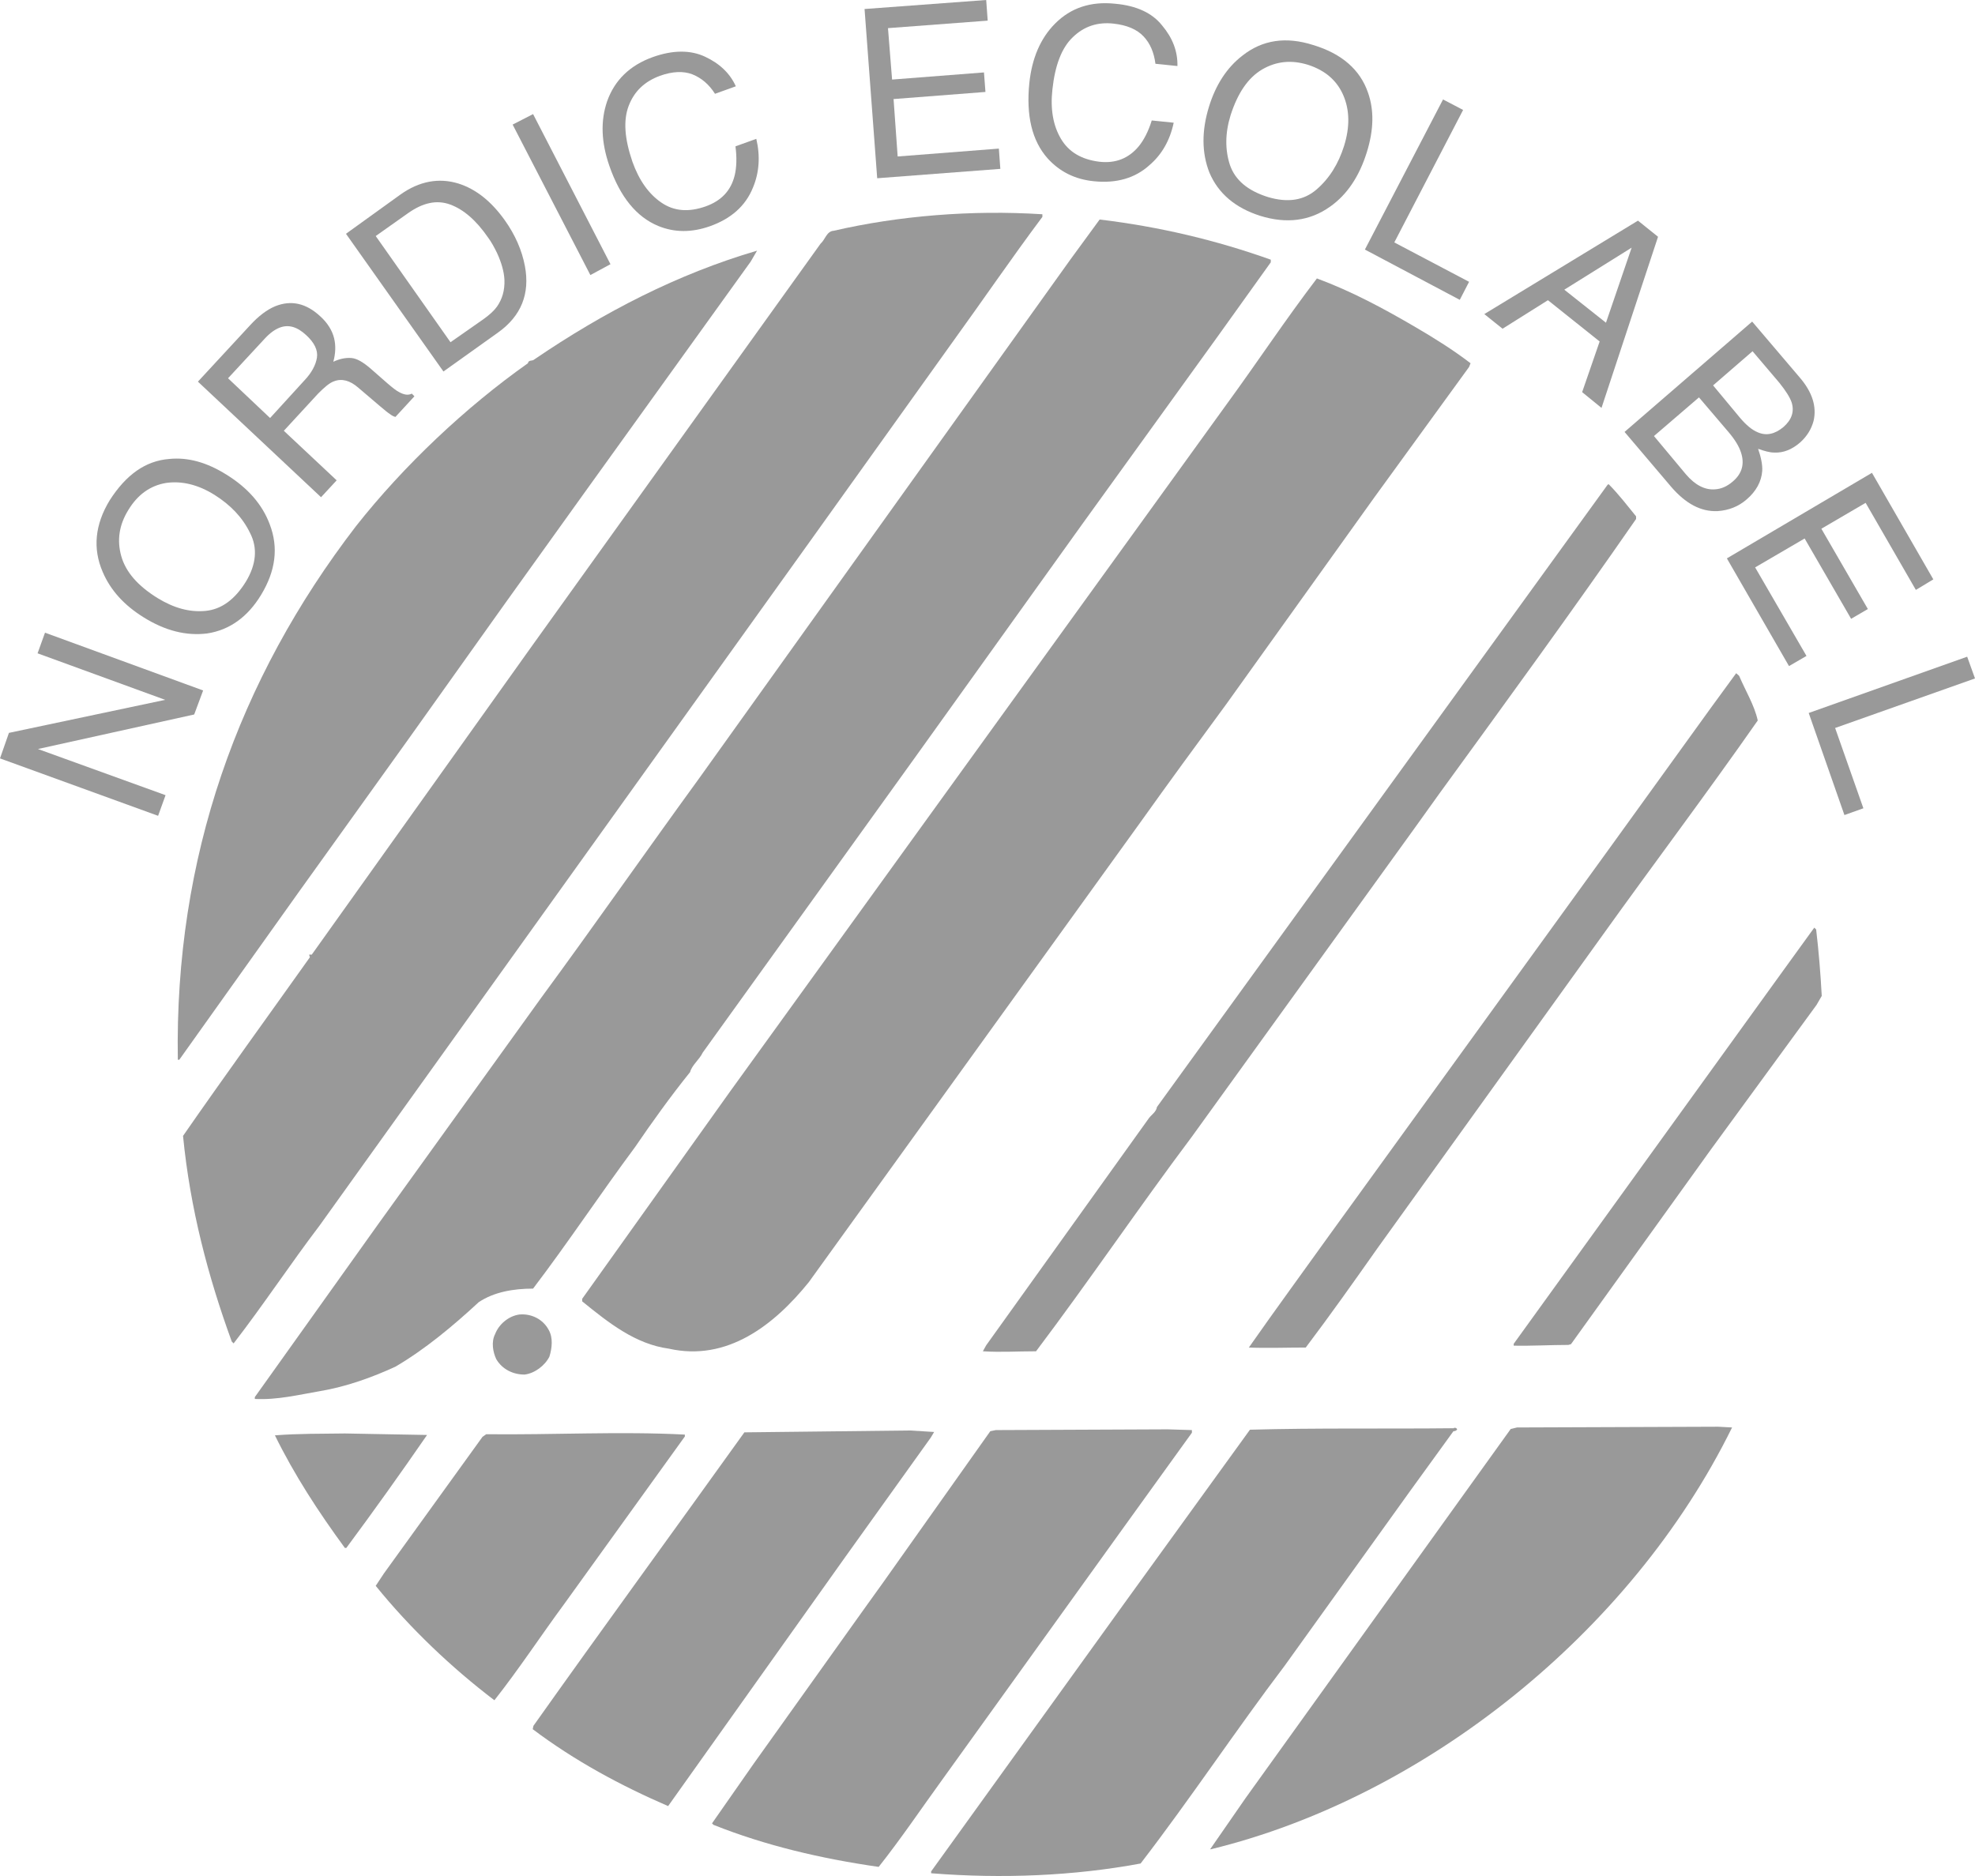 <svg width="80" height="76" viewBox="0 0 80 76" fill="none" xmlns="http://www.w3.org/2000/svg">
<path d="M42.223 8.68V8.787C40.972 10.459 39.812 12.162 38.591 13.849L32.805 21.937L12.944 49.65C11.754 51.216 10.684 52.843 9.463 54.424L9.388 54.348C8.423 51.703 7.7 48.951 7.414 46.017C9.101 43.585 10.834 41.198 12.552 38.781L12.522 38.674H12.628L21.563 26.148L33.242 9.866C33.422 9.714 33.483 9.365 33.769 9.349C36.406 8.741 39.344 8.498 42.223 8.68Z" fill="#999999"/>
<path d="M51.475 10.52V10.626L49.32 13.636L43.835 21.237L37.114 30.617L28.465 42.642C28.329 42.931 28.028 43.144 27.953 43.433C27.169 44.406 26.416 45.455 25.722 46.473C24.321 48.358 23.025 50.319 21.593 52.204C20.795 52.204 20.011 52.341 19.393 52.752C18.324 53.74 17.209 54.667 16.018 55.366C15.054 55.807 14.044 56.172 12.974 56.355C12.085 56.507 11.241 56.719 10.322 56.674V56.598L15.31 49.605L21.91 40.438C24.065 37.504 26.144 34.524 28.299 31.56L43.353 10.52L44.543 8.893C46.954 9.182 49.26 9.729 51.475 10.52Z" fill="#999999"/>
<path d="M30.665 10.155L30.409 10.596L23.718 19.9L20.448 24.46L16.53 29.963L12.115 36.12L7.263 42.931H7.203C7.067 34.752 9.644 27.531 14.421 21.314C16.365 18.851 18.866 16.494 21.383 14.716C21.413 14.564 21.563 14.64 21.639 14.564C24.472 12.633 27.455 11.098 30.665 10.155Z" fill="#999999"/>
<path d="M57.367 13.271C58.12 13.712 58.874 14.184 59.567 14.716L59.506 14.868L55.664 20.158L49.666 28.535C48.491 30.131 47.301 31.757 46.186 33.323L32.759 51.946C31.358 53.679 29.459 55.169 27.094 54.637C25.737 54.454 24.652 53.588 23.583 52.721V52.615L29.58 44.208L49.712 16.342C50.932 14.67 52.078 12.937 53.343 11.28C54.745 11.797 56.071 12.511 57.367 13.271Z" fill="#999999"/>
<path d="M65.157 19.611C65.579 20.037 65.911 20.477 66.272 20.918V21.025C63.681 24.764 60.998 28.443 58.301 32.153L57.321 33.521L48.28 46.047C46.125 48.921 44.121 51.885 41.966 54.743C41.183 54.743 40.565 54.789 39.812 54.743L39.947 54.5L46.547 45.287C46.653 45.151 46.834 45.044 46.864 44.846L65.127 19.626H65.157V19.611Z" fill="#999999"/>
<path d="M70.446 27.379C70.703 27.987 71.064 28.565 71.2 29.188C69.15 32.122 66.996 34.98 64.916 37.884L55.8 50.562C54.835 51.931 53.901 53.253 52.891 54.591C52.138 54.591 51.309 54.621 50.586 54.591C51.671 53.041 52.786 51.52 53.886 49.985L65.157 34.418L69.316 28.656L70.326 27.273L70.446 27.379Z" fill="#999999"/>
<path d="M73.566 37.656C73.671 38.553 73.746 39.465 73.792 40.347L73.581 40.712L69.316 46.549L63.635 54.454L63.53 54.485C62.806 54.485 62.023 54.53 61.315 54.515V54.439L72.225 39.328L73.49 37.58L73.566 37.656Z" fill="#999999"/>
<path d="M22.226 53.877C22.407 54.196 22.362 54.606 22.256 54.956C22.076 55.321 21.654 55.64 21.247 55.686C20.78 55.686 20.343 55.473 20.102 55.062C19.966 54.774 19.891 54.363 20.056 54.044C20.207 53.649 20.599 53.314 21.036 53.253C21.533 53.208 22 53.451 22.226 53.877Z" fill="#999999"/>
<path d="M70.16 57.829C66.061 66.16 57.668 72.819 49.049 74.916H49.019L50.45 72.849L61.194 57.89L61.45 57.829L69.603 57.799L70.16 57.829Z" fill="#999999"/>
<path d="M59.024 57.905C58.994 57.966 58.919 57.981 58.873 57.981L57.111 60.414L52.047 67.468C50.043 70.113 48.235 72.849 46.201 75.494C43.503 75.996 40.595 76.118 37.717 75.889V75.814L45.538 64.959L50.631 57.92C53.298 57.844 56.191 57.89 58.889 57.86C58.889 57.829 58.994 57.829 59.024 57.905Z" fill="#999999"/>
<path d="M48.28 58.042L45.508 61.888L38.184 72.074C37.325 73.259 36.496 74.491 35.592 75.631C33.257 75.296 30.996 74.764 28.902 73.928L28.841 73.868L30.529 71.45L34.944 65.263L35.773 64.108L40.113 57.981L40.339 57.935L47.301 57.905L48.28 57.935V58.042Z" fill="#999999"/>
<path d="M37.702 58.24L34.251 63.059L27.063 73.168C25.135 72.332 23.296 71.344 21.578 70.052L21.608 69.915C24.411 65.962 27.32 61.979 30.152 58.027L36.858 57.951L37.838 58.012L37.702 58.24Z" fill="#999999"/>
<path d="M27.741 58.118V58.194L22.859 64.974C21.895 66.282 21.021 67.619 20.026 68.881C18.308 67.574 16.621 65.978 15.219 64.245L15.551 63.743L19.544 58.209L19.695 58.103C22.407 58.133 25.12 57.981 27.741 58.118Z" fill="#999999"/>
<path d="M17.299 58.133C16.229 59.684 15.144 61.204 14.029 62.709H13.969C12.899 61.25 11.919 59.745 11.136 58.148C12.13 58.072 12.959 58.088 13.969 58.072C15.039 58.088 16.199 58.118 17.299 58.133Z" fill="#999999"/>
<path d="M0 30.724L0.362 29.69L6.691 28.352L1.522 26.467L1.823 25.631L8.228 27.972L7.866 28.945L1.537 30.344L6.706 32.214L6.404 33.05L0 30.724Z" fill="#999999"/>
<path d="M10.126 21.587C9.825 20.964 9.343 20.462 8.695 20.052C8.017 19.626 7.354 19.474 6.721 19.566C6.088 19.672 5.575 20.037 5.199 20.66C4.822 21.268 4.732 21.891 4.912 22.53C5.093 23.168 5.575 23.731 6.389 24.233C7.037 24.628 7.67 24.81 8.318 24.749C8.966 24.689 9.508 24.293 9.96 23.564C10.382 22.864 10.443 22.195 10.126 21.587ZM6.856 18.593C7.61 18.517 8.378 18.729 9.177 19.231C10.036 19.763 10.623 20.432 10.925 21.238C11.287 22.18 11.166 23.123 10.578 24.096C10.036 24.993 9.297 25.525 8.393 25.662C7.549 25.768 6.69 25.555 5.816 25.008C5.033 24.521 4.475 23.913 4.159 23.168C3.752 22.226 3.842 21.253 4.445 20.265C5.108 19.231 5.892 18.669 6.856 18.593Z" fill="#999999"/>
<path d="M12.341 15.4C12.628 15.096 12.793 14.777 12.838 14.488C12.884 14.184 12.733 13.88 12.402 13.576C12.04 13.241 11.693 13.135 11.332 13.272C11.136 13.348 10.94 13.485 10.729 13.713L9.237 15.324L10.94 16.935L12.341 15.4ZM8.017 15.461L10.126 13.181C10.473 12.8 10.819 12.542 11.151 12.405C11.799 12.147 12.402 12.284 12.974 12.816C13.275 13.089 13.456 13.393 13.532 13.697C13.607 14.001 13.592 14.321 13.502 14.655C13.758 14.534 13.999 14.488 14.225 14.503C14.451 14.518 14.707 14.67 15.008 14.929L15.702 15.537C15.898 15.704 16.048 15.826 16.169 15.886C16.365 15.993 16.53 16.023 16.681 15.947L16.787 16.054L16.018 16.89C15.958 16.875 15.882 16.844 15.807 16.783C15.732 16.738 15.581 16.616 15.385 16.449L14.511 15.704C14.18 15.415 13.848 15.324 13.532 15.446C13.351 15.506 13.14 15.689 12.884 15.947L11.497 17.452L13.637 19.459L13.004 20.143L8.017 15.461Z" fill="#999999"/>
<path d="M19.574 12.937C19.83 12.755 20.011 12.588 20.132 12.42C20.343 12.116 20.448 11.767 20.433 11.341C20.418 11.007 20.313 10.642 20.132 10.246C20.011 10.003 19.906 9.806 19.77 9.623C19.288 8.924 18.776 8.483 18.233 8.285C17.691 8.088 17.133 8.209 16.53 8.635L15.219 9.562L18.248 13.864L19.574 12.937ZM14.014 9.471L16.229 7.875C16.982 7.343 17.766 7.191 18.565 7.434C19.288 7.662 19.906 8.164 20.448 8.924C20.87 9.517 21.141 10.14 21.262 10.778C21.473 11.903 21.111 12.8 20.177 13.469L17.962 15.05L14.014 9.471Z" fill="#999999"/>
<path d="M20.765 5.047L21.593 4.622L24.728 10.703L23.914 11.143L20.765 5.047Z" fill="#999999"/>
<path d="M28.555 2.295C29.143 2.569 29.565 2.964 29.806 3.496L28.962 3.8C28.721 3.42 28.42 3.162 28.043 3.01C27.681 2.873 27.244 2.888 26.732 3.071C26.114 3.299 25.692 3.694 25.466 4.287C25.24 4.88 25.3 5.625 25.617 6.552C25.888 7.312 26.28 7.859 26.792 8.209C27.305 8.559 27.892 8.604 28.585 8.361C29.218 8.133 29.61 7.723 29.761 7.099C29.836 6.78 29.851 6.385 29.791 5.929L30.635 5.625C30.8 6.324 30.755 6.993 30.499 7.601C30.198 8.346 29.61 8.863 28.751 9.167C28.013 9.425 27.32 9.425 26.657 9.152C25.783 8.787 25.12 7.981 24.683 6.719C24.351 5.762 24.321 4.895 24.592 4.105C24.893 3.253 25.511 2.645 26.446 2.311C27.259 2.022 27.968 2.022 28.555 2.295Z" fill="#999999"/>
<path d="M35.02 0.365L39.947 0L40.008 0.836L35.969 1.14L36.135 3.223L39.857 2.934L39.917 3.725L36.195 4.013L36.361 6.339L40.46 6.02L40.52 6.841L35.532 7.221L35.02 0.365Z" fill="#999999"/>
<path d="M47.075 1.034C47.497 1.535 47.708 2.083 47.693 2.675L46.803 2.584C46.743 2.128 46.593 1.763 46.321 1.474C46.05 1.186 45.643 1.018 45.116 0.958C44.468 0.882 43.91 1.064 43.458 1.505C43.006 1.931 42.735 2.645 42.63 3.618C42.539 4.424 42.66 5.093 42.976 5.625C43.292 6.157 43.805 6.461 44.528 6.552C45.191 6.628 45.719 6.415 46.125 5.929C46.336 5.67 46.517 5.321 46.653 4.88L47.542 4.971C47.391 5.686 47.06 6.263 46.562 6.689C45.975 7.221 45.221 7.434 44.317 7.343C43.534 7.267 42.916 6.947 42.434 6.415C41.801 5.701 41.56 4.682 41.695 3.36C41.801 2.356 42.147 1.55 42.735 0.958C43.368 0.319 44.181 0.045 45.176 0.152C46.02 0.228 46.668 0.517 47.075 1.034Z" fill="#999999"/>
<path d="M53.328 7.677C53.856 7.221 54.217 6.628 54.443 5.913C54.684 5.138 54.669 4.454 54.413 3.861C54.157 3.268 53.69 2.858 52.997 2.63C52.319 2.417 51.701 2.478 51.128 2.812C50.556 3.147 50.134 3.77 49.847 4.667C49.621 5.397 49.621 6.066 49.817 6.674C50.028 7.297 50.541 7.723 51.354 7.981C52.168 8.224 52.816 8.118 53.328 7.677ZM55.408 3.74C55.664 4.454 55.649 5.26 55.363 6.172C55.061 7.145 54.564 7.89 53.871 8.376C53.057 8.954 52.108 9.076 51.038 8.741C50.043 8.422 49.35 7.844 48.989 6.993C48.672 6.187 48.672 5.29 48.973 4.317C49.245 3.436 49.697 2.736 50.33 2.25C51.143 1.611 52.093 1.474 53.193 1.824C54.353 2.174 55.091 2.827 55.408 3.74Z" fill="#999999"/>
<path d="M58.452 4.029L59.265 4.454L56.478 9.821L59.507 11.417L59.13 12.147L55.287 10.11L58.452 4.029Z" fill="#999999"/>
<path d="M65.052 13.074L66.092 10.033L63.364 11.736L65.052 13.074ZM66.348 8.939L67.161 9.592L64.871 16.525L64.087 15.886L64.796 13.834L62.701 12.162L60.863 13.317L60.124 12.724L66.348 8.939Z" fill="#999999"/>
<path d="M70.477 16.92C70.733 17.224 70.974 17.422 71.2 17.513C71.546 17.665 71.893 17.589 72.24 17.3C72.571 17.011 72.692 16.677 72.571 16.297C72.496 16.084 72.33 15.826 72.074 15.506L70.989 14.229L69.391 15.613L70.477 16.92ZM68.291 19.216C68.668 19.657 69.06 19.854 69.467 19.824C69.723 19.809 69.964 19.702 70.19 19.505C70.567 19.185 70.672 18.79 70.522 18.334C70.446 18.091 70.281 17.817 70.024 17.513L68.819 16.099L66.996 17.665L68.291 19.216ZM70.974 13.028L72.888 15.278C73.415 15.886 73.596 16.479 73.46 17.057C73.37 17.391 73.189 17.68 72.918 17.924C72.586 18.212 72.24 18.349 71.878 18.334C71.682 18.334 71.471 18.273 71.215 18.182C71.335 18.532 71.396 18.836 71.381 19.079C71.35 19.505 71.139 19.9 70.748 20.234C70.416 20.523 70.024 20.675 69.572 20.706C68.894 20.736 68.276 20.401 67.689 19.717L65.805 17.498L70.974 13.028Z" fill="#999999"/>
<path d="M75.826 19.155L78.312 23.472L77.604 23.898L75.57 20.371L73.777 21.42L75.66 24.673L74.982 25.069L73.099 21.815L71.094 22.986L73.174 26.573L72.466 26.984L69.949 22.621L75.826 19.155Z" fill="#999999"/>
<path d="M79.683 26.604L80 27.485L74.334 29.492L75.479 32.745L74.711 33.019L73.264 28.884L79.683 26.604Z" fill="#999999"/>
</svg>
